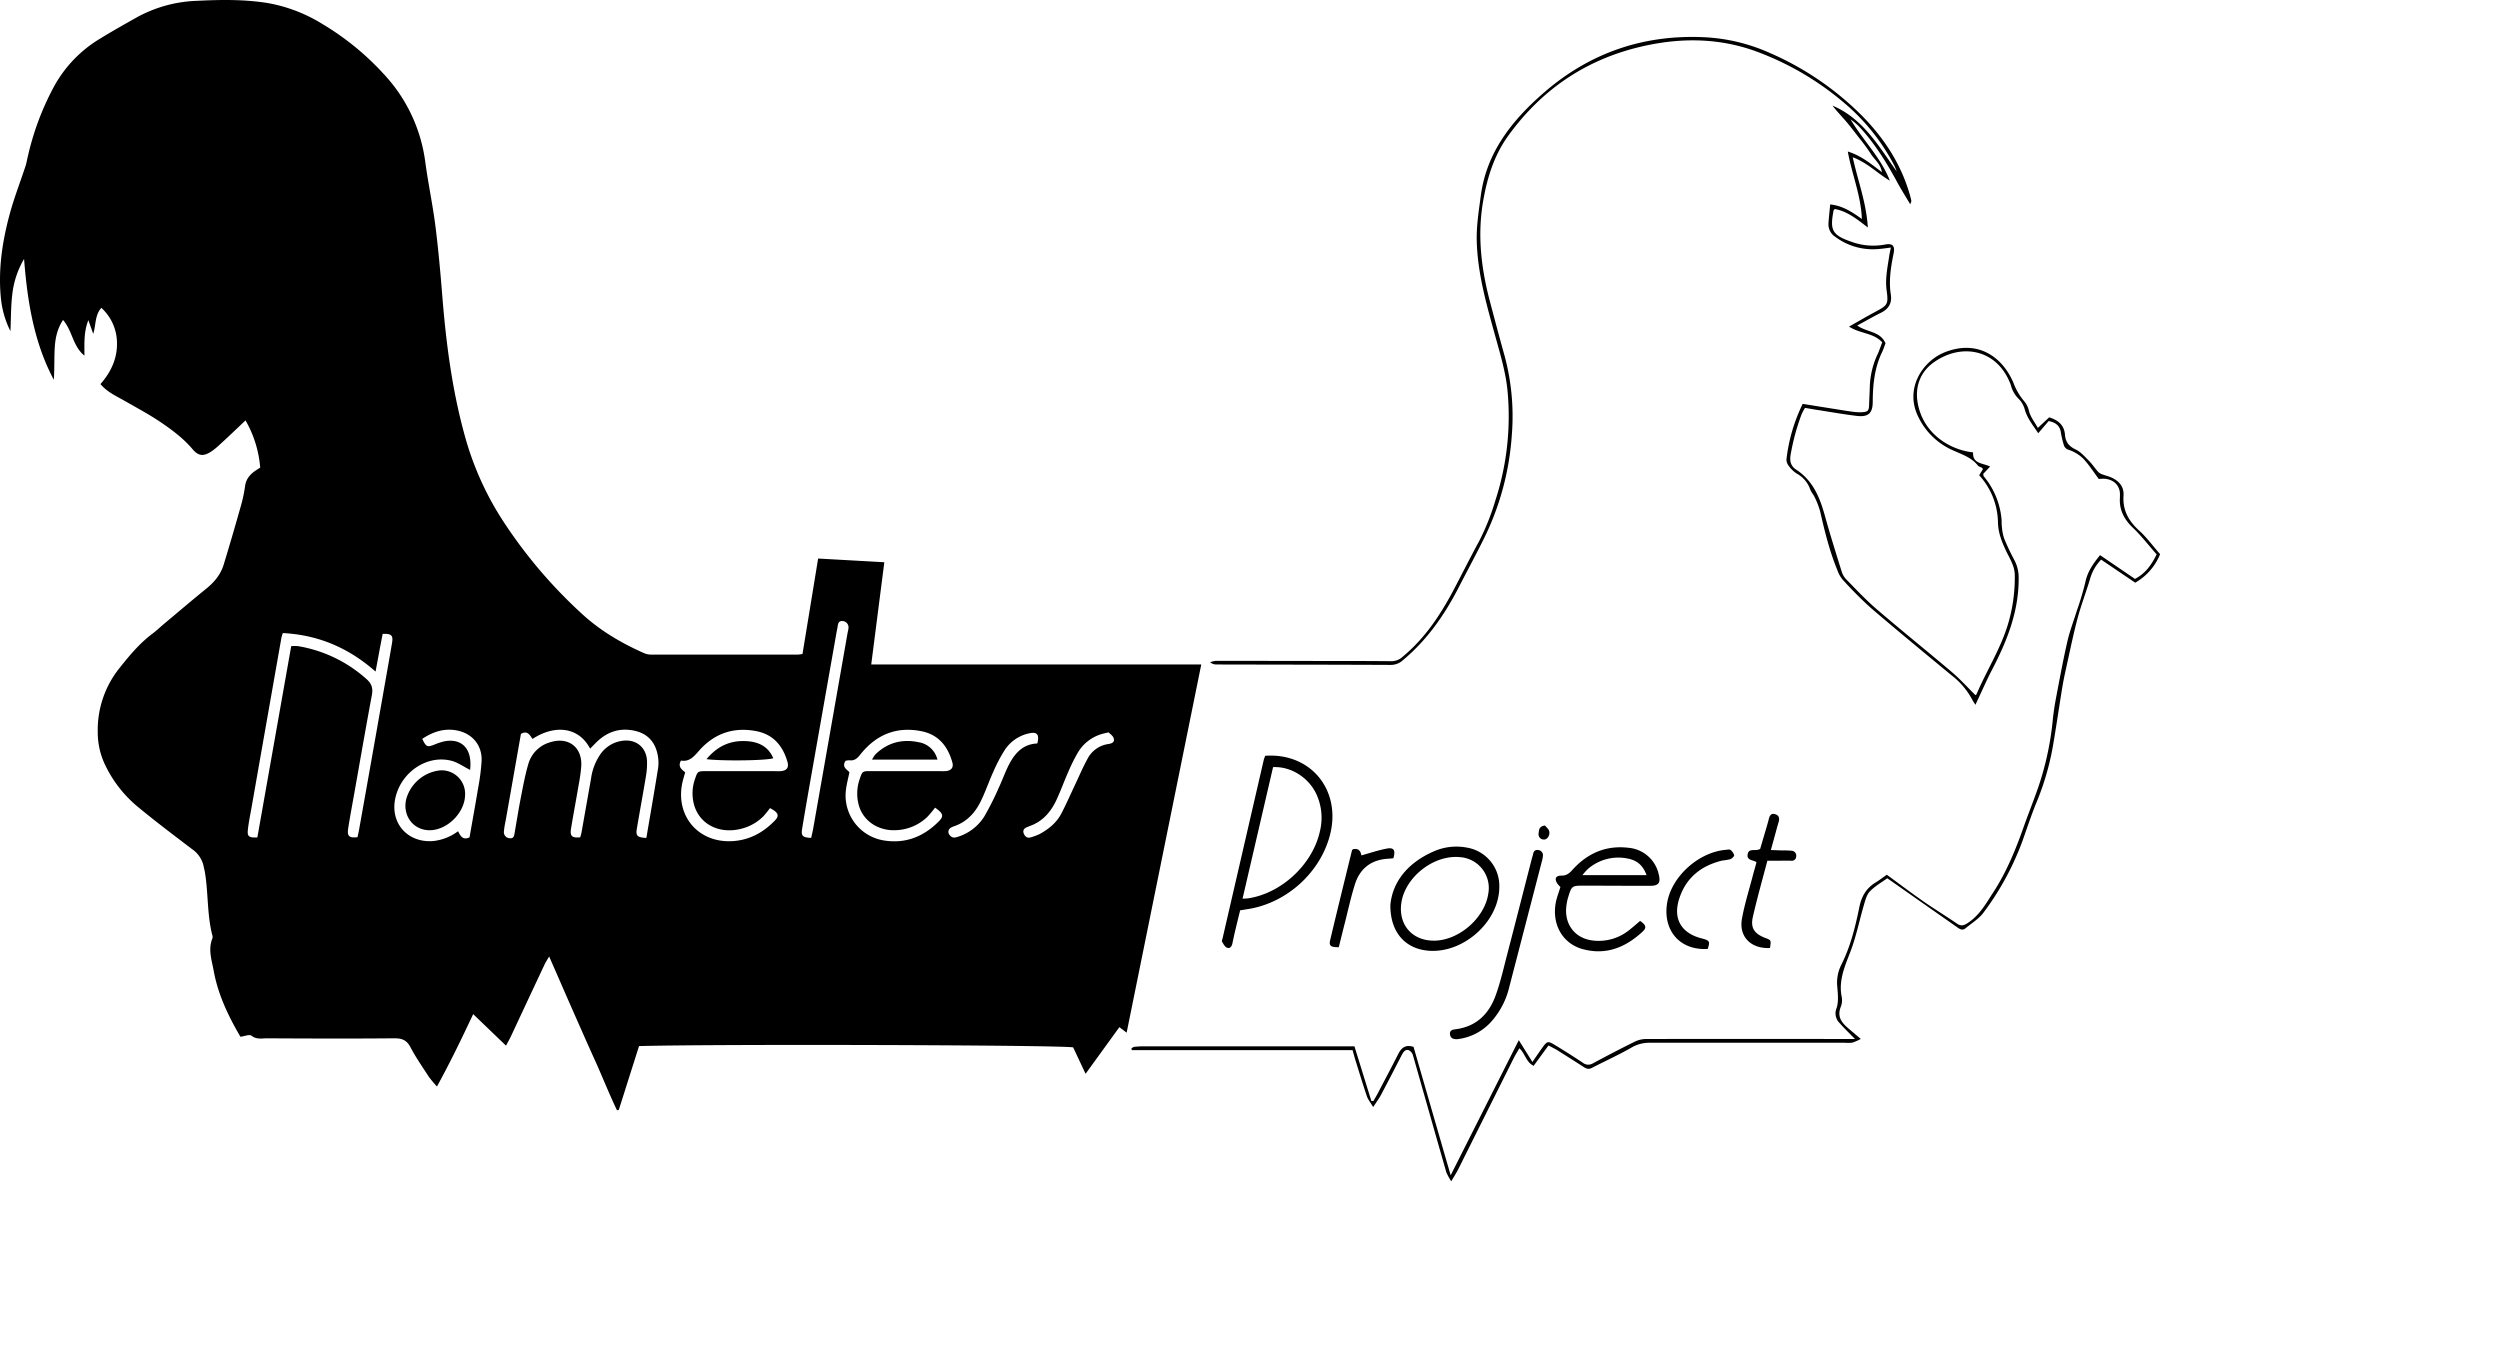 <?xml version="1.0" standalone="no"?><!DOCTYPE svg PUBLIC "-//W3C//DTD SVG 1.1//EN" "http://www.w3.org/Graphics/SVG/1.1/DTD/svg11.dtd"><svg t="1651275997175" class="icon" viewBox="0 0 1872 1024" version="1.1" xmlns="http://www.w3.org/2000/svg" p-id="4636" xmlns:xlink="http://www.w3.org/1999/xlink" width="365.625" height="200"><defs><style type="text/css">@font-face { font-family: feedback-iconfont; src: url("//at.alicdn.com/t/font_1031158_u69w8yhxdu.woff2?t=1630033759944") format("woff2"), url("//at.alicdn.com/t/font_1031158_u69w8yhxdu.woff?t=1630033759944") format("woff"), url("//at.alicdn.com/t/font_1031158_u69w8yhxdu.ttf?t=1630033759944") format("truetype"); }
</style></defs><path d="M600.903 489.753c3.916-23.888 7.761-47.33 11.712-71.521l49.573 2.777c-3.311 25.775-6.497 50.677-9.808 76.54h247.137c-18.726 92.365-37.238 183.679-55.892 275.723l-5.429-4.147-25.312 34.942c-3.24-6.871-6.301-13.421-9.292-19.776-8.704-1.78-266.752-2.581-325.083-0.979-5.002 15.753-10.075 31.773-15.148 47.775l-1.353 0.303c-5.892-12.282-10.876-25.009-16.483-37.38-5.821-12.852-11.499-25.775-17.195-38.68S417.206 729.805 411.207 716.242c-1.424 2.421-2.545 4.076-3.382 5.856q-12.549 26.7-25.009 53.4c-1.05 2.243-2.278 4.397-3.898 7.512l-24.6-23.639c-8.651 18.405-17.106 35.938-27.127 54.219a88.716 88.716 0 0 1-5.945-7.12c-4.788-7.369-9.861-14.614-13.937-22.375-2.795-5.34-6.355-6.639-12.068-6.604-31.702 0.285-63.422 0.178-95.124 0-3.952 0-7.992 1.05-11.873-1.976-1.513-1.175-5.198 0.445-8.206 0.819-9.149-15.593-16.91-31.898-20.096-49.751-1.371-7.618-4.236-15.682-0.961-23.71a3.56 3.56 0 0 0 0.142-2.047c-4.201-15.771-3.026-32.183-5.749-48.06-0.196-1.139-0.552-2.243-0.748-3.382a20.719 20.719 0 0 0-8.775-13.528c-14.026-10.68-28.053-21.218-41.545-32.45a92.187 92.187 0 0 1-23.247-29.94 56.444 56.444 0 0 1-5.874-25.419 74.209 74.209 0 0 1 16.59-48.185c7.387-9.256 14.899-18.281 24.457-25.419 2.777-2.083 5.34-4.521 7.939-6.746 10.68-8.9 21.2-17.925 32.04-26.7 6.123-4.931 11-10.68 13.279-18.174q6.461-21.2 12.46-42.542a108.776 108.776 0 0 0 3.56-16.216c0.676-5.34 3.649-8.775 7.761-11.606 1.121-0.783 2.278-1.495 3.56-2.296a83.856 83.856 0 0 0-11-35.369c-6.782 6.461-12.923 12.335-19.224 18.067a48.416 48.416 0 0 1-6.408 5.233c-5.785 3.738-9.559 3.56-14.044-1.78-7.12-8.384-15.913-14.863-24.92-20.897-8.224-5.482-16.999-10.146-25.579-15.077-6.355-3.649-13.208-6.568-18.441-12.727 8.206-9.274 12.958-19.918 12.353-32.183a35.885 35.885 0 0 0-11.677-24.92c-5.02 5.643-3.934 12.869-6.088 19.456l-3.649-10.235c-3.56 9.238-2.884 17.462-2.937 26.558-8.811-7.12-8.9-18.512-16.02-26.7-4.664 7.12-5.945 14.596-6.283 22.161s-0.089 15.005-0.623 22.624C25.372 256.323 20.477 225.529 18.021 193.898a66.644 66.644 0 0 0-8.74 25.899c-1.175 9.309-1.032 18.797-1.46 28.178a69.865 69.865 0 0 1-7.12-24.422c-2.207-21.716 1.032-42.969 6.728-63.813C10.705 147.742 15.262 136.083 19.142 124.246c0.801-2.403 1.104-4.966 1.78-7.44a205.466 205.466 0 0 1 18.743-50.57A94.839 94.839 0 0 1 72.649 30.351c9.986-6.23 20.274-11.997 30.581-17.8A100.553 100.553 0 0 1 147.766 0.607c17.604-0.89 35.102-1.139 52.599 1.655a115.701 115.701 0 0 1 41.189 15.806A202.28 202.28 0 0 1 287.123 55.182a118.869 118.869 0 0 1 31.293 65.86c2.136 16.02 5.571 32.04 7.601 48.06 2.296 18.12 3.898 36.348 5.34 54.557 2.973 36.259 7.796 72.179 17.996 107.246a226.399 226.399 0 0 0 28.32 60.698 361.556 361.556 0 0 0 57.459 67.462c13.884 12.941 29.958 22.41 47.188 30.029a13.297 13.297 0 0 0 5.34 1.068h109.702c0.89-0.018 1.798-0.214 3.542-0.409z m-382.844-5.91a33.073 33.073 0 0 1 5.198 0 101.923 101.923 0 0 1 51.193 24.653c3.987 3.56 4.948 6.978 3.987 12.086-4.628 24.76-8.9 49.609-13.314 74.422-1.495 8.419-3.097 16.821-4.397 25.276-0.908 5.91 0.676 7.316 6.978 6.604 0.392-1.905 0.872-3.916 1.228-5.945q8.9-49.84 17.658-99.681c2.332-13.208 4.681-26.398 6.942-39.623 1.015-5.874-0.338-7.245-6.978-6.978-1.78 8.9-3.435 18.067-5.34 28.213-20.506-18.085-43.236-27.448-69.42-28.836a31.364 31.364 0 0 0-1.015 3.222q-11.267 63.867-22.482 127.751c-0.961 5.465-2.118 10.911-2.706 16.412-0.516 4.984 0.837 5.945 7.12 5.66q12.638-71.361 25.347-143.237z m265.933 143.611c3.008-17.693 6.034-34.959 8.793-52.279a29.388 29.388 0 0 0-0.267-9.665c-1.78-9.523-7.209-15.913-16.785-18.192-11.285-2.67-21.004 0.463-29.21 8.562-1.531 1.513-3.008 3.062-4.646 4.717-8.491-16.358-26.487-18.209-43.147-7.28-1.976-2.848-3.791-6.675-8.669-3.756q-5.678 32.361-11.41 64.81a68.139 68.139 0 0 0-1.317 8.188 4.557 4.557 0 0 0 4.468 5.126c2.973 0.303 3.222-2.011 3.56-4.076 1.513-8.651 2.866-17.337 4.557-25.953s3.24-17.284 5.732-25.668a23.656 23.656 0 0 1 16.679-16.287c13.475-4.112 23.817 4.023 22.909 18.12a120.257 120.257 0 0 1-1.78 13.047c-1.905 11.161-4.005 22.304-5.856 33.464-0.961 5.749 0.712 7.298 6.871 6.639 0.338-1.246 0.783-2.545 1.015-3.898q3.56-20.132 7.12-40.299a42.079 42.079 0 0 1 6.924-17.942 23.834 23.834 0 0 1 16.02-10.057c10.449-1.673 18.441 4.557 18.939 15.077a57.69 57.69 0 0 1-0.872 11.73c-2.136 12.994-4.575 25.935-6.746 38.947-0.926 5.358 0.303 6.55 7.12 6.924z m216.164-22.695a74.369 74.369 0 0 1-5.963 7.12 35.832 35.832 0 0 1-23.14 9.754c-13.724 0.748-25.312-7.245-28.249-19.723a33.001 33.001 0 0 1 0.908-18.476c2.029-5.945 2.029-6.016 8.295-6.034h51.371a44.215 44.215 0 0 0 4.859 0c4.094-0.427 5.963-2.706 4.877-6.533-3.346-12.015-10.36-20.791-23.14-23.336-18.886-3.791-34.141 2.723-45.906 17.622-2.207 2.795-4.308 4.61-7.992 4.147a10.128 10.128 0 0 0-2.937 0.427c-3.062 4.753 1.193 6.426 2.901 8.562-0.943 4.735-2.118 8.9-2.617 13.314a34.052 34.052 0 0 0 27.644 37.594c16.607 2.937 30.527-2.563 42.151-14.4 3.596-3.702 3.062-5.821-3.062-10.039z m-187.079-26.451c-0.659 2.332-1.282 4.308-1.78 6.319-6.461 25.917 11.641 47.277 38.163 45.141 12.175-0.961 22.037-6.479 30.42-14.97 3.916-3.952 3.257-6.266-3.329-9.683a63.618 63.618 0 0 1-4.984 6.159 35.244 35.244 0 0 1-15.415 9.007c-16.714 4.788-32.04-2.545-36.383-17.48a32.432 32.432 0 0 1 0.748-19.794c1.78-5.34 2.065-5.571 7.957-5.571h50.659c1.78 0 3.702 0.125 5.554 0 4.432-0.392 6.194-2.688 4.948-7.013-3.471-12.015-10.68-20.524-23.407-22.962-17.124-3.275-31.666 1.869-43.023 14.934-3.791 4.361-7.209 8.188-13.279 7.12-2.599 4.61 0.605 6.693 3.151 8.793z m-161.037-1.78c-5.02-2.528-9.238-5.607-13.92-6.835-17.8-4.646-36.864 7.743-41.759 26.558-5.037 19.26 8.277 35.084 28.053 33.518a37.594 37.594 0 0 0 18.583-7.351c1.78 3.56 3.56 6.978 8.597 4.575 2.136-12.264 4.397-24.511 6.408-36.811a161.981 161.981 0 0 0 2.634-20.577c0.409-11.623-7.013-20.363-18.387-22.624-9.683-1.905-18.12 1.015-26.059 6.266 2.866 6.034 3.756 6.408 8.9 4.379a51.62 51.62 0 0 1 6.533-2.261c12.318-2.955 20.47 3.471 20.63 16.198 0.107 1.602-0.089 3.186-0.214 4.984z m255.378 50.873c0.57-2.706 1.139-4.931 1.531-7.12q12.923-73.372 25.792-146.744a20.719 20.719 0 0 0 0.623-3.4 4.735 4.735 0 0 0-4.468-5.109c-2.884-0.142-3.346 1.78-3.667 4.041-0.231 1.584-0.605 3.168-0.89 4.77l-18.298 103.721c-2.528 14.329-5.037 28.658-7.405 43.023-0.89 5.376 0.285 6.497 6.782 6.835z m222.715-79.015c-2.581 0.623-4.165 0.926-5.696 1.424a30.865 30.865 0 0 0-17.497 13.991 133.145 133.145 0 0 0-7.334 14.916c-2.99 6.746-5.465 13.759-8.615 20.435-4.183 8.9-10.253 15.931-19.829 19.349-0.641 0.231-1.264 0.57-1.922 0.801-2.332 0.783-3.56 2.439-2.688 4.753s2.652 3.88 5.482 2.901a43.913 43.913 0 0 0 6.461-2.439c6.568-3.56 12.46-8.277 16.02-14.952s6.8-14.151 10.164-21.236c3.168-6.675 6.034-13.51 9.576-19.972a20.844 20.844 0 0 1 15.806-11.25c2.741-0.392 4.77-1.566 3.863-4.343-0.552-1.798-2.634-3.115-3.791-4.361z m-53.4 8.313c1.655-6.355 0-8.758-5.429-7.707a29.014 29.014 0 0 0-19.082 12.816 116.626 116.626 0 0 0-8.348 15.913c-3.168 6.924-5.66 14.24-8.9 21.075-4.219 9.078-10.413 16.34-20.239 19.794a13.581 13.581 0 0 0-2.545 1.104 3.56 3.56 0 0 0-0.89 5.821c1.566 1.958 3.435 1.905 5.589 1.193a36.081 36.081 0 0 0 20.061-15.183 213.067 213.067 0 0 0 10.894-21.592c2.474-5.215 4.397-10.68 6.906-15.878 4.592-9.363 10.68-16.91 22.037-17.337zM1479.213 520.512c0.142-0.125 0.659-0.303 0.801-0.659 7.316-17.213 17.462-33.09 23.14-51.086a121.521 121.521 0 0 0 5.5-38.982 23.763 23.763 0 0 0-1.976-7.939c-1.371-3.435-3.293-6.639-4.842-9.986-3.062-6.675-5.643-13.101-5.767-20.986a53.578 53.578 0 0 0-14.062-35.013l2.812-4.575a4.076 4.076 0 0 0-0.765-1.015c-0.997-0.587-2.35-0.837-3.008-1.673-4.984-6.283-12.3-8.437-19.206-11.623A51.852 51.852 0 0 1 1436.493 312.286c-10.68-21.36 3.275-41.973 19.74-48.505 24.6-9.737 43.041 3.311 51.389 22.749a45.533 45.533 0 0 0 7.868 13.635 17.052 17.052 0 0 1 3.863 7.796c1.086 4.272 4.165 8.046 6.604 12.46l8.455-7.921c6.906 2.118 11.303 5.927 11.855 13.119 0.409 5.34 2.973 8.58 7.992 10.965 3.791 1.78 6.835 5.34 9.897 8.437 2.581 2.617 4.61 5.749 7.12 8.508a8.419 8.419 0 0 0 3.257 1.78c1.94 0.748 3.987 1.193 5.892 1.994 6.088 2.545 10.146 6.96 9.683 13.759-0.748 10.894 3.667 18.904 11.552 26.095 5.927 5.34 10.68 12.015 15.842 17.8a43.201 43.201 0 0 1-18.654 21.36l-25.525-17.266a33.535 33.535 0 0 0-7.957 13.332c-2.99 10.182-6.853 20.114-9.612 30.349-3.222 12.033-5.696 24.279-8.402 36.455-1.157 5.198-2.261 10.413-3.133 15.664-2.439 14.81-4.539 29.673-7.12 44.5a199.877 199.877 0 0 1-12.051 41.207c-3.969 9.612-7.209 19.58-10.68 29.317a210.735 210.735 0 0 1-29.05 53.4c-3.453 4.699-8.9 7.974-13.492 11.784-2.581 2.154-4.77 0.356-6.853-1.121q-24.724-17.302-49.413-34.639l-2.403-1.655c-4.219 3.079-9.114 5.838-12.887 9.701-2.385 2.439-3.435 6.408-4.45 9.879-3.471 11.748-5.821 23.87-10.182 35.262-4.147 10.894-8.9 21.36-6.675 33.357a14.115 14.115 0 0 1-0.374 7.565c-4.023 9.398 2.35 13.991 8.17 18.957l6.604 5.589a39.783 39.783 0 0 1-6.23 2.759 24.92 24.92 0 0 1-5.536 0.107h-146.513a26.077 26.077 0 0 0-13.653 3.738c-9.63 5.5-19.758 10.093-29.637 15.183-2.545 1.299-4.343 0.249-6.355-1.05q-9.612-6.194-19.331-12.282c-1.922-1.193-3.987-2.172-6.604-3.56l-11.125 15.255c-5.714-2.812-6.212-9.025-10.68-13.172-1.495 2.617-3.008 5.02-4.272 7.529q-20.791 41.599-41.563 83.198c-1.299 2.599-2.919 5.055-5.18 8.9a43.414 43.414 0 0 1-3.685-6.782c-8.366-29.103-16.607-58.242-24.92-87.363a6.39 6.39 0 0 0-2.955-3.934c-2.652-1.05-4.147 1.032-5.34 3.222-5.198 10.075-10.377 20.15-15.7 30.171-1.477 2.777-3.4 5.34-5.856 9.078-2.065-3.471-3.863-5.607-4.699-8.063-2.973-8.74-5.643-17.604-8.402-26.415-0.765-2.421-1.406-4.877-2.332-8.152h-165.345l-0.249-1.317c0.694-0.392 1.371-1.068 2.1-1.139 2.528-0.249 5.073-0.392 7.618-0.392h157.282l12.674 40.94h1.549c1.104-1.94 2.261-3.845 3.293-5.821 5.144-9.843 10.36-19.58 15.379-29.548 2.439-4.788 5.785-7.013 11.374-5.126 9.114 31.577 18.281 63.279 27.786 96.121l51.015-101.176 10.199 16.34c2.723-3.934 5.109-7.476 7.601-10.929 3.346-4.628 4.058-4.895 9.007-1.922q10.68 6.461 21.093 13.386a6.533 6.533 0 0 0 7.618 0.481c10.591-5.678 21.236-11.267 32.04-16.554a20.114 20.114 0 0 1 8.615-1.655q73.586-0.16 147.189 0h8.366c-4.29-4.432-8.01-8.01-11.445-11.873a10.182 10.182 0 0 1-2.314-11.285c1.602-4.806 0.926-10.538 0.534-15.824a29.477 29.477 0 0 1 2.759-16.127c6.995-13.724 10.68-28.587 13.724-43.539 1.62-8.099 5.162-14.24 12.086-18.476 2.919-1.78 5.66-3.916 8.491-5.892 9.754 7.12 19.153 14.24 28.801 20.915 7.779 5.34 15.913 10.306 23.728 15.682 3.062 2.1 5.233 1.424 8.081-0.445 8.9-5.803 13.795-14.756 19.295-23.229 10.128-15.628 17.017-32.806 23.14-50.267 2.563-7.12 5.34-14.24 7.974-21.467a222.127 222.127 0 0 0 13.279-57.281c0.587-5.963 1.584-11.908 2.706-17.8 2.599-13.635 5.109-27.305 8.224-40.816 1.78-7.832 4.735-15.415 7.12-23.14a219.831 219.831 0 0 0 6.337-21.236c1.584-7.868 5.856-13.866 11-20.221l26.148 17.8c7.583-3.934 12.282-10.253 16.216-18.37-5.874-6.639-11.356-13.831-17.8-19.954s-10.36-13.386-9.683-22.606v-1.388c0.57-8.437-6.23-13.937-15.806-12.46-3.987-5.34-7.405-10.805-11.766-15.397a29.068 29.068 0 0 0-10.502-6.39 5.34 5.34 0 0 1-4.023-3.969 75.579 75.579 0 0 1-2.065-8.775c-0.641-5.109-3.56-7.761-9.203-8.9l-7.814 9.131c-3.863-5.927-8.348-11.214-10.217-18.298a17.8 17.8 0 0 0-4.468-7.494 21.823 21.823 0 0 1-5.749-10.021 20.025 20.025 0 0 0-0.997-2.599c-10.68-25.276-37.22-28.925-57.103-14.436-9.968 7.245-13.991 18.352-11.606 30.812 4.219 22.072 23.354 34.372 41.385 36.383-0.552 8.597 7.12 7.885 12.727 10.573l-5.162 5.536c0.16 0.659 0.107 1.46 0.498 1.922a58.046 58.046 0 0 1 13.172 31.542c0.249 2.047 0 4.147 0.338 6.194a35.6 35.6 0 0 0 1.655 8.651 170.4 170.4 0 0 0 7.707 16.305 27.804 27.804 0 0 1 3.168 13.297c0.178 24.92-8.615 47.046-19.865 68.602-3.738 7.12-6.96 14.56-10.413 21.859-0.605 1.246-1.157 2.51-2.083 4.521-0.979-1.584-1.78-2.563-2.225-3.56a56.711 56.711 0 0 0-15.575-18.459c-20.346-16.803-40.727-33.553-60.734-50.712a291.423 291.423 0 0 1-21.04-21.164 21.36 21.36 0 0 1-3.667-6.568c-5.874-14.24-9.559-28.961-12.923-43.877a60.414 60.414 0 0 0-4.112-10.911c-0.926-2.1-2.67-3.863-3.435-5.999a21.36 21.36 0 0 0-10.039-11.855 21.716 21.716 0 0 1-5.981-5.714 7.725 7.725 0 0 1-1.78-4.966 127.573 127.573 0 0 1 12.157-41.563c7.957 1.282 15.646 2.528 23.372 3.738 4.557 0.73 9.131 1.495 13.706 2.1a37.558 37.558 0 0 0 7.601 0.409c4.325-0.338 4.913-1.21 5.055-5.714s0.427-9.238 0.534-13.848a61.998 61.998 0 0 1 5.892-24.012c1.228-2.723 2.172-5.571 3.382-8.722-6.444-7.209-16.572-6.426-24.831-11.801 6.942-3.916 13.403-7.725 20.025-11.25 8.9-4.77 9.523-5.571 8.135-15.7-1.228-8.9 0.676-17.497 1.958-26.148 0.267-1.78 0.694-3.56 1.193-6.088-3.453 0.427-6.319 0.89-9.203 1.086A46.992 46.992 0 0 1 1374.192 177.29a11.072 11.072 0 0 1-5.037-9.968c0.285-4.592 0.819-9.149 1.282-14.24 9.292 0.926 16.323 5.625 23.745 10.894-0.676-17.586-7.405-33.215-10.555-50.517 10.306 3.222 17.337 9.274 25.543 15.468-0.997-6.426-5.696-9.452-8.259-13.67a143.326 143.326 0 0 0-9.025-12.3c-3.24-4.201-6.444-8.455-9.897-12.46s-6.8-7.387-9.826-11.428c22.855 9.719 34.479 30.153 48.06 49.253a40.798 40.798 0 0 0-1.78-4.397 154.256 154.256 0 0 0-38.021-47.295 216.556 216.556 0 0 0-65.665-38.235c-26.54-9.648-53.899-10.235-81.418-4.468-43.397 9.078-77.964 31.773-103.917 67.64-10.68 14.774-15.86 31.577-18.904 49.413-4.308 25.223-1.406 49.84 4.984 74.173 3.649 13.866 7.334 27.715 11.196 41.51a173.943 173.943 0 0 1 5.34 59.203 206.356 206.356 0 0 1-21.681 79.068c-5.892 11.801-12.157 23.389-18.192 35.12-10.573 20.541-23.603 39.16-41.492 54.148a13.403 13.403 0 0 1-9.274 3.685c-43.503-0.196-87.025-0.214-130.528-0.32a7.12 7.12 0 0 1-4.699-1.655 15.86 15.86 0 0 1 4.005-1.05q41.314 0 82.628 0.089c16.429 0 32.859 0 49.288 0.16a12.46 12.46 0 0 0 8.58-3.667c16.714-13.884 28.284-31.613 38.252-50.57 6.23-11.873 12.246-23.852 18.619-35.6a175.153 175.153 0 0 0 12.104-30.26 203.775 203.775 0 0 0 9.203-82.183c-1.353-14.24-5.482-27.626-9.22-41.225-6.479-23.425-13.261-46.868-13.848-71.325-0.267-11.232 1.549-22.571 3.044-33.82 4.308-32.272 23.14-55.999 46.618-76.54 34.657-30.367 75.366-44.358 121.432-42.008a135.922 135.922 0 0 1 48.915 11.979 222.27 222.27 0 0 1 68.388 46.69c17.159 17.408 30.082 37.38 36.472 61.304a17.355 17.355 0 0 1 0.552 2.706c0 0.374-0.249 0.783-0.819 2.385-3.56-5.981-6.853-11.178-9.772-16.59-7.85-14.489-16.501-28.48-27.626-40.655a44.18 44.18 0 0 0-7.262-6.319C1394.929 105.022 1408.404 117.945 1415.133 135.282c-9.238-5.34-16.536-13.314-27.804-17.533 3.809 17.64 10.164 33.82 11.321 52.617-8.295-6.408-15.522-12.211-24.813-13.866-0.356 0.498-0.801 0.819-0.872 1.228-2.723 14.382-1.353 18.227 13.243 23.265a47.562 47.562 0 0 0 25.241 2.136c5.749-1.139 7.636 1.015 6.479 6.639-2.065 10.217-3.738 20.435-2.065 30.937 0.979 6.212-1.673 10.68-7.369 13.475s-11.374 6.105-17.8 9.559c7.12 5.18 17.177 4.112 21.182 13.314-0.748 1.922-1.495 4.343-2.581 6.622-5.66 11.73-6.924 24.297-6.995 37.078 0 8.562-3.204 11.712-11.944 10.68-9.648-1.157-19.206-2.866-28.818-4.361-3.186-0.481-6.355-1.05-9.932-1.638a34.924 34.924 0 0 0-2.599 4.842 167.321 167.321 0 0 0-8.277 30.759c-0.712 4.931 0.57 8.224 4.325 10.68 12.46 8.152 17.569 20.648 21.36 34.247 3.863 14.026 8.241 27.911 12.567 41.812a14.934 14.934 0 0 0 3.364 5.945c7.44 7.601 14.738 15.415 22.784 22.339 18.619 16.02 37.736 31.328 56.426 47.206 6.088 5.144 11.481 11.161 17.658 17.248z" p-id="4637"></path><path d="M947.346 565.938c33.98-2.421 56.836 25.383 48.754 58.456-6.96 28.48-32.254 51.62-61.375 56.284l-6.105 0.979c-1.282 5.251-2.599 10.573-3.863 15.913-0.694 2.919-1.299 5.856-1.922 8.793-0.498 2.332-1.78 4.254-4.201 3.204-1.531-0.676-2.581-2.777-3.56-4.432-0.338-0.605 0.231-1.78 0.427-2.67q15.433-66.822 30.848-133.679c0.267-0.872 0.641-1.709 0.997-2.848z m-16.928 106.996c2.243-0.125 3.151-0.107 4.041-0.231 25.063-3.72 48.345-25.365 53.845-50.054a42.293 42.293 0 0 0-2.51-27.822c-5.874-12.62-19.064-21.04-32.521-20.399-7.512 32.432-15.077 65.024-22.855 98.506zM1168.441 664.176a20.043 20.043 0 0 1-2.083-2.243c-2.634-3.738-1.638-6.301 2.866-6.266 3.738 0 5.838-1.655 8.117-4.219 11.214-12.46 25.08-18.654 42.044-16.625A25.419 25.419 0 0 1 1242.133 655.045c1.442 5.999-0.16 8.241-6.444 8.259-16.643 0-33.304-0.089-49.947-0.142-8.348 0-8.9 0.196-11.285 8.01a38.021 38.021 0 0 0-1.78 10.182c-0.267 12.46 7.885 21.609 20.363 22.944a36.49 36.49 0 0 0 27.199-8.081c2.706-2.136 5.34-4.45 7.868-6.639 4.397 3.026 5.073 5.055 1.94 7.957-12.78 11.89-27.519 17.978-45.07 13.119-15.272-4.254-23.3-19.011-19.847-35.6 0.801-3.56 2.136-7.031 3.311-10.876z m64.49-8.9c-2.617-7.28-7.12-10.983-13.724-12.318a34.764 34.764 0 0 0-30.26 7.796 44.856 44.856 0 0 0-4.023 4.521zM1041.117 677.544c1.638-17.302 13.012-31.31 31.738-39.694a41.99 41.99 0 0 1 25.739-3.133 29.05 29.05 0 0 1 24.101 28.907c0.267 27.537-29.37 52.581-56.569 47.811-15.272-2.67-25.223-14.685-25.009-33.891z m32.61 26.825c18.619 0 38.146-16.999 40.727-35.387a23.14 23.14 0 0 0-21.2-27.145c-19.58-1.976-41.207 14.899-43.948 34.425-2.278 16.162 8.152 28.16 24.422 28.106zM1091.171 778.133c-3.435 0.16-5.233-1.086-5.429-3.845s1.78-3.257 4.041-3.56c15.789-1.958 25.383-11.659 30.385-25.953 3.56-10.004 5.892-20.417 8.562-30.705 6.123-23.478 12.104-47.01 18.156-70.506 0.338-1.353 0.801-2.67 1.086-4.023 0.427-2.118 1.549-3.382 3.809-3.026a3.845 3.845 0 0 1 3.56 4.343 20.114 20.114 0 0 1-0.783 4.076q-12.175 46.992-24.368 93.967a59.346 59.346 0 0 1-13.617 26.202 40.05 40.05 0 0 1-25.401 13.03zM1325.367 709.869c-14.24 0.73-23.407-8.491-21.004-21.859 1.994-11.107 5.465-21.948 8.295-32.895 0.819-3.115 1.78-6.212 2.599-9.505-2.492-1.78-7.334-1.193-6.639-5.732 0.801-5.34 5.821-2.029 9.398-4.236 1.442-4.931 3.133-10.68 4.806-16.323 0.57-1.994 1.175-3.987 1.655-6.016 0.605-2.492 1.673-4.539 4.681-3.667s3.56 3.133 2.652 6.034-1.638 5.767-2.439 8.669l-3.346 12.175 8.615 0.303a64.08 64.08 0 0 1 6.924 0.214 3.685 3.685 0 0 1 3.418 4.379 3.24 3.24 0 0 1-3.791 3.097c-3.24-0.089-6.479 0-9.719 0h-8.063c-3.738 14.24-7.654 28.035-10.84 41.937-1.94 8.419 1.05 12.763 9.327 15.913 4.379 1.638 4.379 1.638 3.471 7.512zM1278.748 710.563c-22.054 1.246-33.98-15.183-30.26-35.226 3.685-19.58 23.87-37.38 43.824-38.982 1.139-0.107 2.67-0.498 3.364 0a7.44 7.44 0 0 1 2.848 4.041c0.125 0.872-1.673 2.528-2.919 2.99a56.64 56.64 0 0 1-6.141 1.032c-15.717 3.827-27.038 12.905-32.04 28.48-4.913 15.059 1.513 25.97 16.892 29.797 5.874 1.566 6.283 2.189 4.432 7.868zM1013.153 635.892c4.628-0.979 5.732 1.994 6.283 4.646 6.408-1.78 12.691-3.952 19.153-5.144 5.198-0.961 6.533 1.388 4.753 7.28-1.246 0.107-2.599 0.267-3.952 0.338-12.816 0.748-21.253 7.494-24.92 19.491-3.186 10.128-5.34 20.541-8.028 30.848-1.353 5.34-2.652 10.68-3.952 15.895-5.927 0.142-7.494-0.979-6.497-5.144 5.34-22.482 10.876-44.91 16.376-67.356-0.036-0.178 0.231-0.303 0.783-0.854zM1156.889 618.145c0.908 1.193 2.83 2.67 3.204 4.45 0.659 3.204-1.78 6.23-4.005 6.034a3.88 3.88 0 0 1-3.969-4.575c0.285-2.332 0.107-5.322 4.77-5.91zM701.954 568.768h-48.95a22.571 22.571 0 0 1 2.492-3.88c9.167-8.9 20.132-11.73 32.503-9.096a17.337 17.337 0 0 1 13.955 12.976zM529.044 568.465c8.562-10.377 18.779-14.436 31.043-13.421 8.544 0.712 15.361 4.29 18.939 12.709-4.753 1.744-37.683 2.261-49.983 0.712zM348.248 595.45c-0.285 12.941-12.941 25.757-25.864 26.22-12.602 0.427-21.253-10.68-18.174-23.389a29.637 29.637 0 0 1 24.671-21.36 17.551 17.551 0 0 1 19.367 18.53z" p-id="4638"></path></svg>